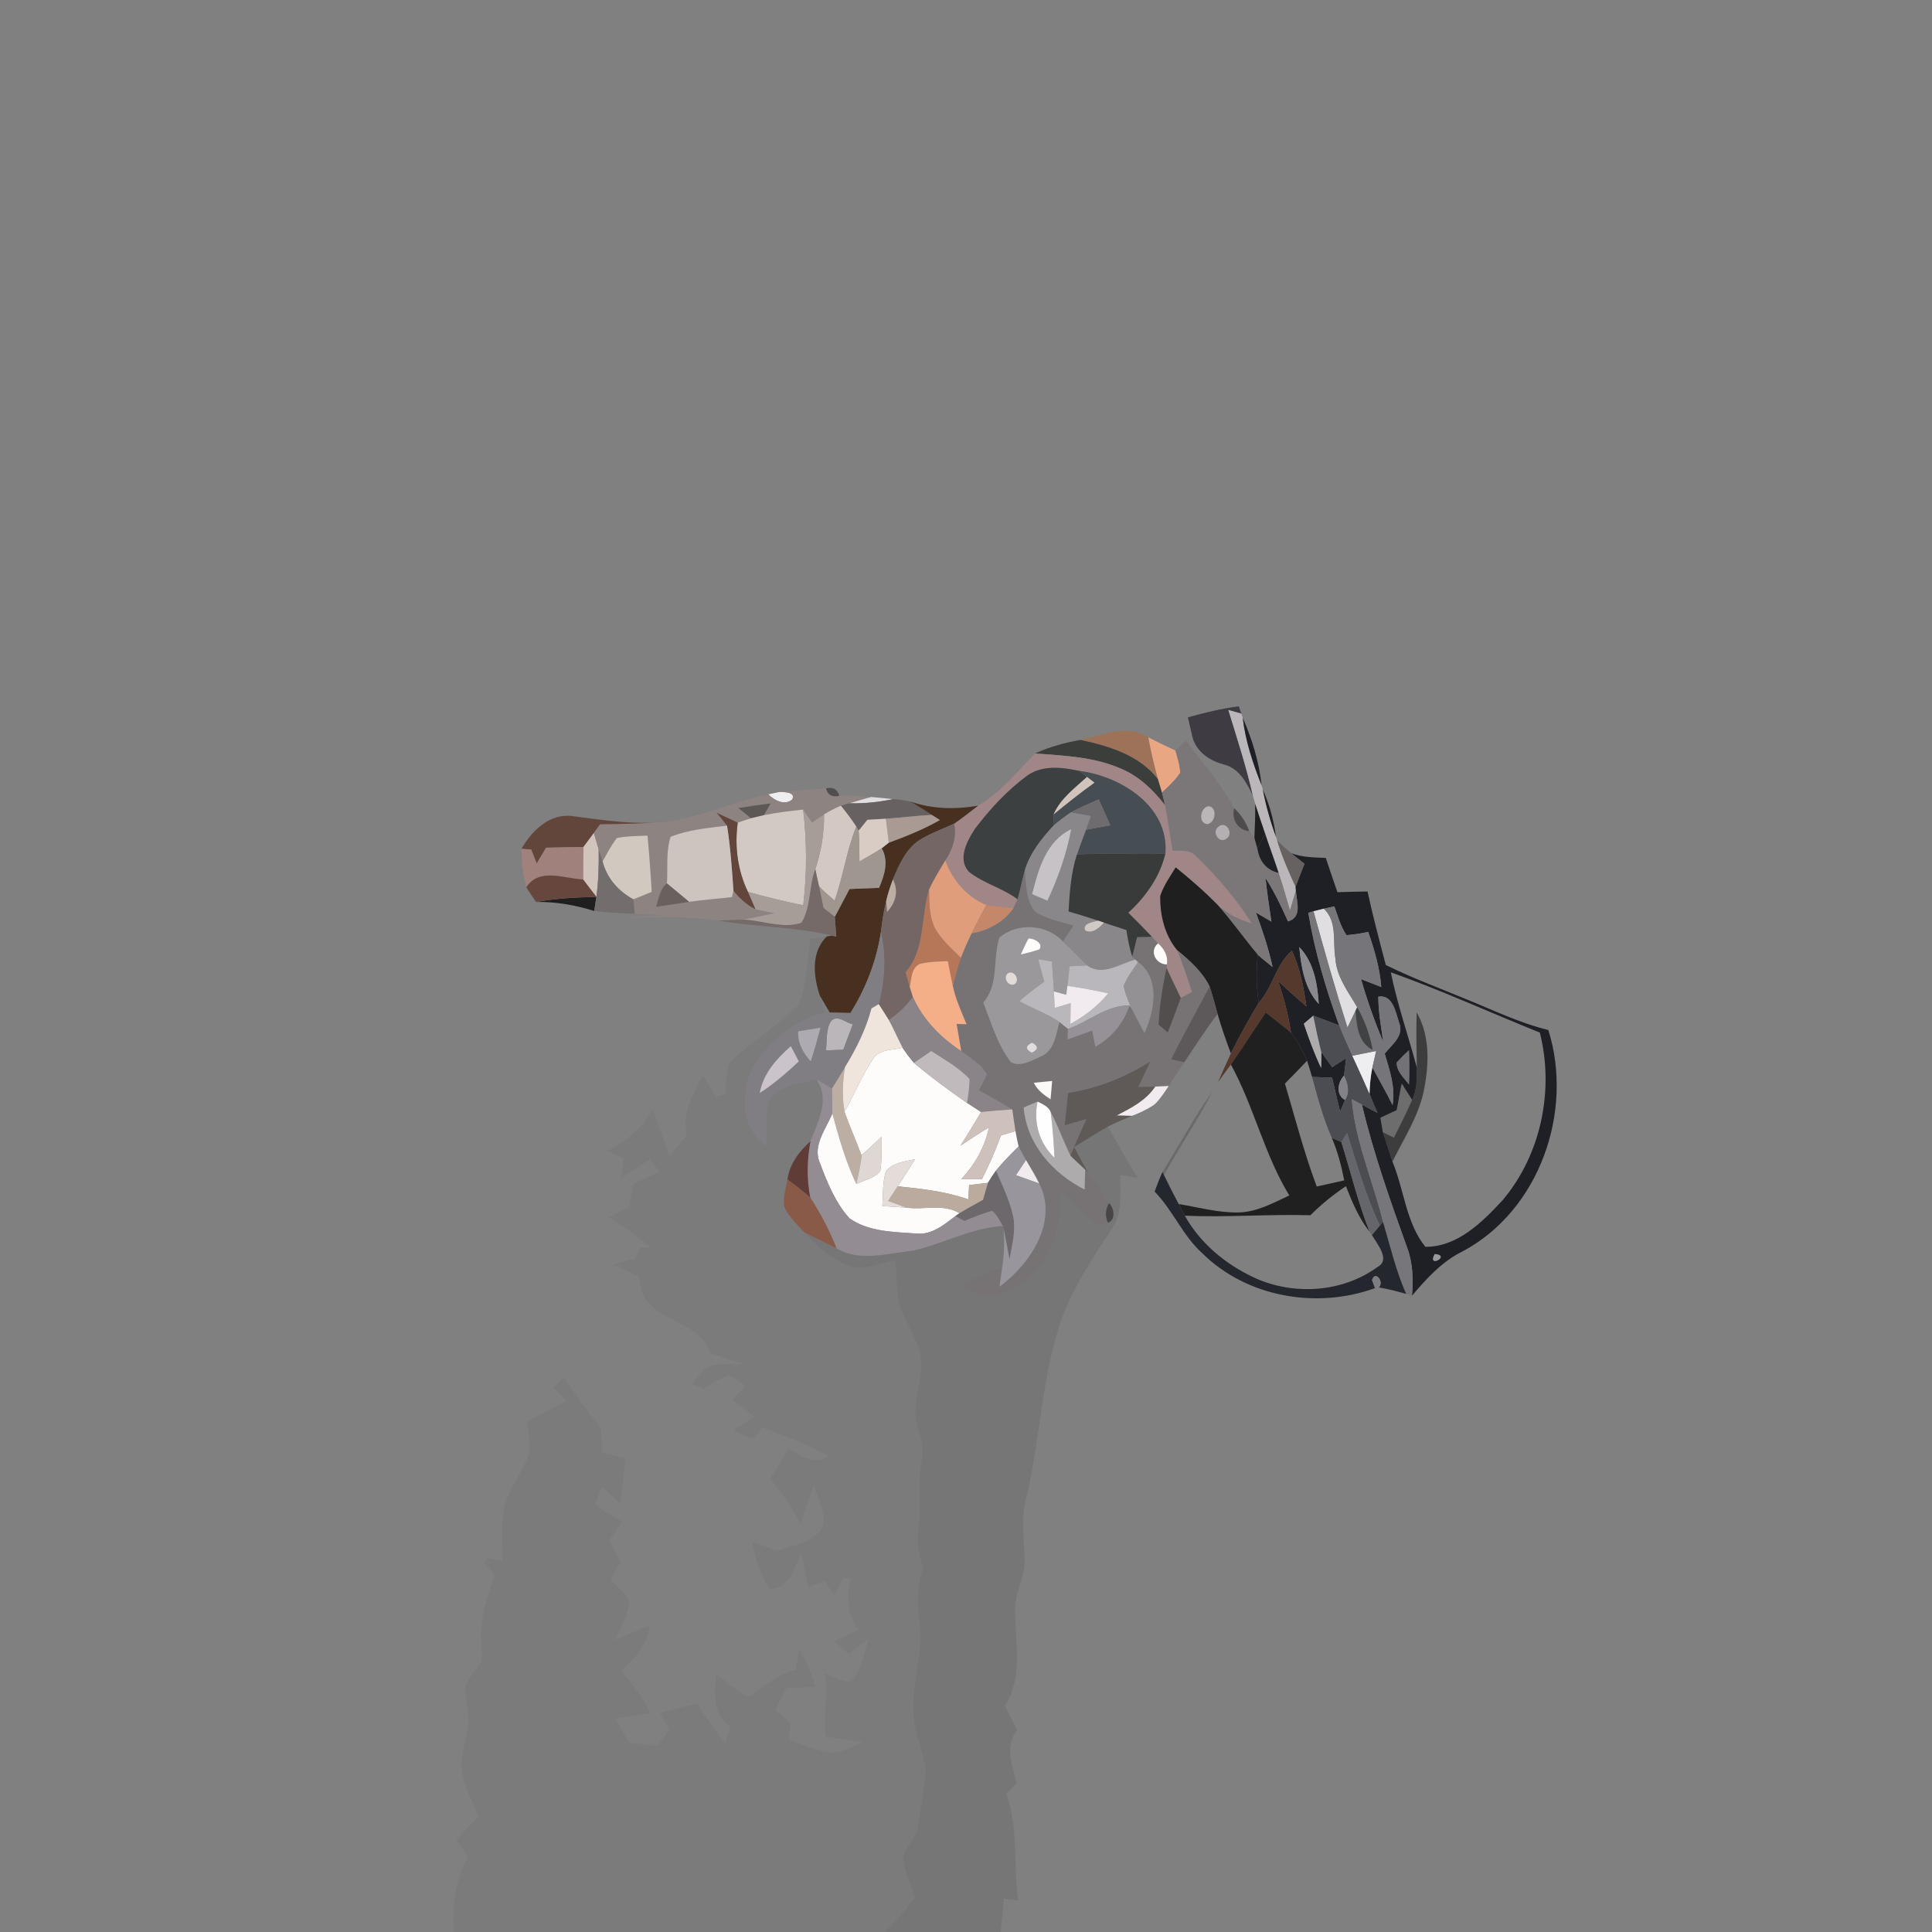 <?xml version="1.0" encoding="UTF-8" ?>
<!DOCTYPE svg PUBLIC "-//W3C//DTD SVG 1.1//EN" "http://www.w3.org/Graphics/SVG/1.1/DTD/svg11.dtd">
<svg width="384pt" height="384pt" viewBox="0 0 384 384" version="1.1" xmlns="http://www.w3.org/2000/svg">
<rect x="0" y="0" width="384" height="384" fill="#808080" stroke="none"/>
<g id="#3e3c42ff">
<path fill="#3e3c42" opacity="1.00" d=" M 236.10 142.58 C 239.42 141.65 242.79 140.82 246.22 140.38 C 246.35 140.75 246.60 141.49 246.73 141.85 C 245.87 141.61 245.01 141.36 244.15 141.12 C 245.88 146.76 247.71 152.38 249.02 158.14 C 247.75 155.51 246.25 152.65 243.15 151.92 C 240.02 151.06 237.35 149.06 236.82 145.67 C 236.64 144.89 236.28 143.35 236.10 142.58 Z" />
</g>
<g id="#bab6baff">
<path fill="#bab6ba" opacity="1.00" d=" M 244.15 141.12 C 245.01 141.36 245.87 141.61 246.73 141.85 L 247.00 142.66 C 247.54 147.31 249.03 151.76 250.75 156.09 L 250.98 156.89 C 251.60 160.09 252.48 163.24 253.60 166.30 L 253.85 167.06 C 254.79 170.22 256.13 173.24 257.51 176.24 L 257.57 177.01 C 257.20 178.33 256.78 179.63 256.39 180.95 C 255.67 178.46 254.95 175.97 254.14 173.52 C 253.30 170.91 252.32 168.36 251.47 165.76 C 250.80 163.76 250.10 161.77 249.47 159.76 C 249.36 159.36 249.13 158.54 249.02 158.14 C 247.71 152.38 245.88 146.76 244.15 141.12 Z" />
<path fill="#bab6ba" opacity="1.00" d=" M 165.08 203.08 C 166.32 201.47 168.06 203.32 169.51 203.58 C 168.87 205.26 168.24 206.95 167.60 208.64 C 166.45 208.68 165.30 208.73 164.15 208.77 C 164.43 206.89 164.12 204.78 165.08 203.08 Z" />
</g>
<g id="#1e2026ff">
<path fill="#1e2026" opacity="1.00" d=" M 247.00 142.66 C 248.87 146.94 250.25 151.44 250.75 156.09 C 249.03 151.76 247.54 147.31 247.00 142.66 Z" />
<path fill="#1e2026" opacity="1.00" d=" M 251.47 165.76 C 252.32 168.36 253.30 170.91 254.14 173.52 C 251.60 172.94 250.21 171.05 249.88 168.55 C 250.28 167.85 251.08 166.45 251.47 165.76 Z" />
<path fill="#1e2026" opacity="1.00" d=" M 256.62 169.57 C 258.82 170.42 261.19 170.41 263.51 170.52 C 264.27 172.79 265.03 175.06 265.82 177.33 C 267.81 177.27 269.81 177.22 271.81 177.19 C 272.87 182.10 274.16 186.95 275.44 191.80 C 280.47 194.29 285.74 196.26 290.92 198.39 C 296.48 200.62 301.89 203.30 307.74 204.72 C 312.85 220.92 305.97 240.59 290.72 248.71 C 286.61 250.73 283.54 254.10 280.64 257.54 C 280.92 254.36 280.83 251.11 279.72 248.09 C 276.35 238.70 272.99 229.28 270.70 219.56 C 271.72 220.11 272.75 220.65 273.79 221.20 C 273.25 219.95 272.71 218.71 272.20 217.46 C 272.25 215.68 272.41 213.90 272.77 212.16 C 274.10 214.66 275.55 217.10 276.78 219.65 C 277.40 216.13 276.20 212.73 275.22 209.41 C 276.67 207.61 279.17 205.83 278.06 203.21 C 277.41 201.18 276.79 197.58 273.95 198.10 C 273.95 201.10 274.51 204.06 274.91 207.02 C 273.19 202.98 271.74 198.83 270.52 194.61 C 271.85 195.14 273.19 195.66 274.54 196.18 C 274.25 192.41 273.17 188.78 271.95 185.22 C 270.52 185.54 269.07 185.75 267.62 185.87 C 266.45 184.14 265.91 182.08 265.21 180.14 C 264.51 180.29 263.81 180.45 263.12 180.61 C 262.61 180.73 261.58 180.99 261.07 181.12 L 260.03 181.42 C 261.30 189.07 263.53 196.55 266.17 203.82 C 264.46 203.16 262.74 202.50 261.03 201.87 C 260.56 202.27 259.62 203.07 259.15 203.47 C 260.15 206.46 261.23 209.42 262.59 212.27 C 262.60 211.48 262.63 209.91 262.64 209.12 C 263.33 210.13 264.05 211.12 264.78 212.11 C 265.70 211.51 266.62 210.92 267.55 210.32 C 267.41 211.47 267.27 212.62 267.13 213.78 C 265.87 215.13 265.45 217.59 267.33 218.64 C 267.09 219.21 266.60 220.37 266.35 220.94 C 265.81 218.69 265.28 216.44 264.76 214.19 C 263.43 214.13 262.10 214.09 260.78 214.05 C 260.47 212.96 260.14 211.89 259.79 210.83 C 258.92 208.86 257.87 206.96 256.59 205.23 C 256.09 201.74 255.15 198.35 254.06 195.01 C 255.89 196.72 257.75 198.40 259.66 200.04 C 259.12 196.26 258.38 192.46 256.77 188.96 C 253.65 191.62 252.96 196.27 250.17 199.35 C 249.72 196.17 249.64 192.95 249.99 189.76 C 250.94 190.61 251.94 191.40 252.94 192.20 C 252.13 188.50 250.93 184.91 249.62 181.37 C 250.64 181.97 251.67 182.58 252.70 183.18 C 252.28 180.30 251.83 177.42 251.54 174.52 C 253.28 177.26 254.69 180.18 256.00 183.14 C 258.91 182.28 257.69 179.24 257.57 177.01 L 257.51 176.24 C 258.06 174.70 258.67 173.20 259.28 171.69 C 258.38 170.99 257.49 170.29 256.62 169.57 M 258.24 188.23 C 258.62 192.22 259.29 196.49 262.12 199.56 C 261.86 195.54 261.14 191.25 258.24 188.23 M 276.43 193.25 C 277.73 199.66 279.92 205.85 281.60 212.17 C 281.63 214.34 281.64 216.59 280.67 218.60 C 280.16 217.79 279.12 216.17 278.61 215.36 C 278.19 217.11 277.97 218.90 277.59 220.66 C 276.50 221.14 275.44 221.66 274.36 222.16 C 274.52 223.12 274.69 224.08 274.85 225.04 C 275.48 226.99 276.12 228.94 276.76 230.89 C 279.09 236.45 279.43 243.03 283.31 247.82 C 289.66 247.84 294.59 242.94 298.62 238.59 C 306.30 229.53 308.95 216.68 306.05 205.23 C 296.17 201.26 286.47 196.81 276.43 193.25 M 277.61 211.18 C 277.58 212.99 279.06 214.20 280.04 215.55 C 280.13 213.28 280.12 211.02 280.04 208.75 C 279.19 209.52 278.38 210.33 277.61 211.18 M 285.16 249.26 C 283.57 252.22 288.51 249.49 285.16 249.26 Z" />
</g>
<g id="#9e7159ff">
<path fill="#9e7159" opacity="1.00" d=" M 214.75 147.06 C 219.14 146.09 224.00 143.83 228.24 146.56 C 228.78 149.37 229.38 152.16 230.18 154.91 C 226.47 150.08 220.44 148.29 214.75 147.06 Z" />
</g>
<g id="#3c3e3cff">
<path fill="#3c3e3c" opacity="1.00" d=" M 205.70 149.76 C 208.57 148.45 211.64 147.61 214.75 147.06 C 220.44 148.29 226.47 150.08 230.18 154.91 C 230.38 155.56 230.77 156.88 230.97 157.53 C 231.18 158.36 231.36 159.18 231.54 160.02 C 229.27 157.08 226.51 154.40 223.07 152.90 C 217.62 150.43 211.56 150.19 205.70 149.76 Z" />
</g>
<g id="#e9a682ff">
<path fill="#e9a682" opacity="1.00" d=" M 228.24 146.56 C 230.03 147.45 231.80 148.36 233.63 149.17 C 234.02 150.62 234.52 152.06 234.59 153.58 C 233.62 155.09 232.25 156.29 230.97 157.53 C 230.77 156.88 230.38 155.56 230.18 154.91 C 229.38 152.16 228.78 149.37 228.24 146.56 Z" />
</g>
<g id="#7b7779ff">
<path fill="#7b7779" opacity="1.00" d=" M 234.29 148.47 C 234.65 148.14 235.37 147.49 235.73 147.17 C 238.95 151.63 242.70 155.74 245.30 160.63 C 244.71 162.82 245.98 164.97 248.31 165.22 C 248.56 165.54 249.06 166.18 249.32 166.50 C 249.46 167.02 249.74 168.04 249.88 168.55 C 250.21 171.05 251.60 172.94 254.14 173.52 C 254.95 175.97 255.67 178.46 256.39 180.95 C 256.78 179.63 257.20 178.33 257.57 177.01 C 257.69 179.24 258.91 182.28 256.00 183.14 C 254.69 180.18 253.28 177.26 251.54 174.52 C 251.83 177.42 252.28 180.30 252.70 183.18 C 251.67 182.58 250.64 181.97 249.62 181.37 C 250.93 184.91 252.13 188.50 252.94 192.20 C 251.94 191.40 250.94 190.61 249.99 189.76 C 247.28 186.53 244.86 183.06 242.06 179.90 C 243.97 181.64 246.32 182.78 248.78 183.53 C 245.71 178.61 241.86 174.21 237.72 170.18 C 236.53 168.84 234.62 169.16 233.04 169.06 C 232.53 166.05 232.15 163.01 231.54 160.02 C 231.36 159.18 231.18 158.36 230.97 157.53 C 232.25 156.29 233.62 155.09 234.59 153.58 C 234.52 152.06 234.02 150.62 233.63 149.17 L 234.29 148.47 M 240.23 160.24 C 238.57 160.42 238.08 163.56 239.92 163.80 C 241.57 163.63 242.06 160.49 240.23 160.24 M 242.22 164.29 C 240.74 165.26 242.31 167.86 243.80 166.66 C 245.26 165.68 243.70 163.07 242.22 164.29 Z" />
</g>
<g id="#a08687ff">
<path fill="#a08687" opacity="1.00" d=" M 194.41 160.13 C 198.88 157.51 202.13 153.42 205.70 149.76 C 211.56 150.19 217.62 150.43 223.07 152.90 C 226.51 154.40 229.27 157.08 231.54 160.02 C 232.15 163.01 232.53 166.05 233.04 169.06 C 234.62 169.16 236.53 168.84 237.72 170.18 C 241.86 174.21 245.71 178.61 248.78 183.53 C 246.32 182.78 243.97 181.64 242.06 179.90 C 239.44 177.21 236.59 174.76 233.68 172.39 C 232.57 174.22 231.28 176.00 230.61 178.06 C 230.54 181.90 231.48 185.85 233.97 188.86 C 235.12 191.57 236.02 194.38 236.93 197.17 C 236.37 197.47 235.25 198.06 234.69 198.35 C 233.74 196.35 232.75 194.37 231.85 192.35 L 231.90 191.69 C 232.25 190.06 231.35 188.54 230.18 187.50 C 229.88 187.18 229.28 186.55 228.99 186.23 C 227.44 184.59 225.86 183.00 224.26 181.41 C 227.72 178.23 230.54 174.29 231.63 169.65 C 232.40 160.26 222.77 154.26 214.52 153.22 C 211.12 152.50 207.20 152.00 204.18 154.15 C 200.19 157.09 196.76 160.80 193.77 164.75 C 192.22 167.13 190.23 170.80 192.61 173.30 C 195.53 175.60 199.29 176.51 202.27 178.75 C 202.07 179.18 201.66 180.03 201.46 180.46 C 199.65 180.33 197.84 180.15 196.05 179.89 C 192.15 178.23 189.30 174.97 187.89 171.01 C 189.35 168.85 190.17 166.31 189.65 163.70 C 191.30 162.60 192.82 161.32 194.41 160.13 Z" />
</g>
<g id="#3c4040ff">
<path fill="#3c4040" opacity="1.00" d=" M 204.18 154.15 C 207.20 152.00 211.12 152.50 214.52 153.22 C 214.90 153.52 215.67 154.12 216.05 154.42 C 213.61 156.67 210.79 158.72 209.42 161.85 C 209.43 162.39 209.46 163.47 209.48 164.01 C 207.08 166.61 204.75 169.48 203.71 172.93 C 203.19 174.86 202.79 176.82 202.27 178.75 C 199.29 176.51 195.53 175.60 192.61 173.30 C 190.23 170.80 192.22 167.13 193.77 164.75 C 196.76 160.80 200.19 157.09 204.18 154.15 Z" />
</g>
<g id="#464d53ff">
<path fill="#464d53" opacity="1.00" d=" M 214.52 153.22 C 222.77 154.26 232.40 160.26 231.63 169.65 C 225.77 169.91 219.90 169.43 214.04 169.85 C 214.60 168.19 215.24 166.57 215.83 164.93 C 217.45 164.63 219.07 164.33 220.69 164.03 C 219.92 162.32 219.16 160.61 218.39 158.90 C 216.50 159.70 214.61 160.51 212.80 161.48 C 211.66 162.28 210.55 163.12 209.48 164.01 C 209.46 163.47 209.43 162.39 209.42 161.85 C 212.07 159.70 214.73 157.54 217.53 155.56 C 217.16 155.28 216.42 154.71 216.05 154.42 C 215.67 154.12 214.90 153.52 214.52 153.22 Z" />
</g>
<g id="#d0c4bcff">
<path fill="#d0c4bc" opacity="1.00" d=" M 216.05 154.42 C 216.42 154.71 217.16 155.28 217.53 155.56 C 214.73 157.54 212.07 159.70 209.42 161.85 C 210.79 158.72 213.61 156.67 216.05 154.42 Z" />
<path fill="#d0c4bc" opacity="1.00" d=" M 115.93 168.35 C 116.63 167.41 117.33 166.47 118.03 165.53 C 118.35 166.62 118.67 167.72 118.99 168.82 C 119.05 171.97 118.94 175.14 118.54 178.27 C 117.65 177.11 116.77 175.95 115.89 174.80 C 115.89 172.65 115.90 170.50 115.93 168.35 Z" />
</g>
<g id="#eeedf0ff">
<path fill="#eeedf0" opacity="1.00" d=" M 152.71 157.88 C 153.24 157.76 154.31 157.54 154.84 157.43 C 155.72 157.40 158.26 157.38 157.46 158.91 C 155.96 160.19 153.86 159.07 152.71 157.88 Z" />
<path fill="#eeedf0" opacity="1.00" d=" M 268.76 209.84 C 270.34 209.51 271.93 209.20 273.52 208.89 C 273.26 209.97 273.01 211.06 272.77 212.16 C 272.41 213.90 272.25 215.68 272.20 217.46 C 271.09 214.90 269.92 212.37 268.76 209.84 Z" />
</g>
<g id="#8d8381ff">
<path fill="#8d8381" opacity="1.00" d=" M 154.84 157.43 C 157.94 157.09 161.06 156.93 164.17 156.69 C 164.50 157.99 165.38 158.49 166.81 158.18 C 168.94 158.07 171.07 158.18 173.19 158.41 C 171.73 158.78 170.29 159.23 168.84 159.66 C 168.42 159.78 167.56 160.02 167.13 160.14 C 165.98 160.63 164.86 161.21 163.79 161.86 C 162.97 162.39 162.18 162.95 161.39 163.51 C 160.80 162.64 160.22 161.78 159.63 160.91 C 157.02 161.19 154.40 161.49 151.82 162.02 C 152.16 161.44 152.83 160.27 153.17 159.68 C 151.02 159.94 148.89 160.27 146.76 160.61 C 147.61 161.26 148.44 161.94 149.26 162.64 C 148.38 162.91 147.50 163.20 146.63 163.51 C 145.25 162.83 143.82 162.22 142.45 161.54 C 143.14 162.39 143.83 163.23 144.50 164.10 C 140.72 164.58 136.84 164.88 133.28 166.33 C 132.34 169.32 132.75 172.51 132.56 175.59 C 131.13 176.72 130.94 178.60 130.43 180.22 C 132.61 179.92 134.78 179.58 136.96 179.25 C 139.79 178.83 142.65 178.65 145.49 178.30 C 145.56 177.99 145.71 177.36 145.78 177.05 C 146.99 178.52 148.40 179.87 150.14 180.70 C 151.39 181.01 152.66 181.26 153.93 181.52 C 151.85 181.94 149.78 182.41 147.69 182.79 C 146.05 182.86 144.40 182.93 142.75 182.96 C 136.66 182.10 130.52 182.21 124.41 182.54 C 126.98 182.11 129.59 182.15 132.17 181.88 C 130.16 181.79 128.16 181.71 126.15 181.63 C 126.06 180.67 125.97 179.71 125.88 178.75 C 127.09 178.25 128.31 177.76 129.53 177.27 C 129.32 173.53 129.04 169.80 128.70 166.08 C 126.67 166.18 124.62 166.16 122.62 166.56 C 121.47 167.98 120.67 169.64 119.77 171.22 C 119.57 170.62 119.18 169.42 118.99 168.82 C 118.67 167.72 118.35 166.62 118.03 165.53 C 118.33 165.10 118.95 164.26 119.26 163.83 C 123.93 163.76 128.61 163.74 133.25 163.16 C 139.95 162.23 146.10 159.18 152.71 157.88 C 153.86 159.07 155.96 160.19 157.46 158.91 C 158.26 157.38 155.72 157.40 154.84 157.43 Z" />
</g>
<g id="#3b3838af">
<path fill="#3b3838" opacity="0.69" d=" M 164.17 156.69 C 165.58 156.37 166.46 156.86 166.81 158.18 C 165.38 158.49 164.50 157.99 164.17 156.69 Z" />
</g>
<g id="#000000c2">
<path fill="#000000" opacity="0.76" d=" M 250.98 156.89 C 252.30 159.88 253.19 163.05 253.60 166.30 C 252.48 163.24 251.60 160.09 250.98 156.89 Z" />
<path fill="#000000" opacity="0.76" d=" M 249.47 159.76 C 250.10 161.77 250.80 163.76 251.47 165.76 C 251.08 166.45 250.28 167.85 249.88 168.55 C 249.74 168.04 249.46 167.02 249.32 166.50 C 249.42 164.26 249.52 162.01 249.47 159.76 Z" />
<path fill="#000000" opacity="0.76" d=" M 230.61 178.06 C 231.28 176.00 232.57 174.22 233.68 172.39 C 236.59 174.76 239.44 177.21 242.06 179.90 C 244.86 183.06 247.28 186.53 249.99 189.76 C 249.64 192.95 249.72 196.17 250.17 199.35 C 248.19 202.61 246.35 205.96 244.65 209.38 C 243.68 206.79 242.76 204.18 242.00 201.53 C 241.48 199.69 241.01 197.85 240.41 196.04 C 238.93 193.11 236.47 190.91 233.97 188.86 C 231.48 185.85 230.54 181.90 230.61 178.06 Z" />
<path fill="#000000" opacity="0.76" d=" M 106.54 179.27 C 110.50 178.56 114.52 178.34 118.54 178.27 C 118.41 179.20 118.26 180.12 118.11 181.06 C 114.35 179.90 110.48 179.20 106.54 179.27 Z" />
</g>
<g id="#e0dee1ff">
<path fill="#e0dee1" opacity="1.00" d=" M 173.19 158.41 C 174.64 158.53 176.08 158.68 177.52 158.83 C 174.67 159.43 171.76 159.73 168.84 159.66 C 170.29 159.23 171.73 158.78 173.19 158.41 Z" />
<path fill="#e0dee1" opacity="1.00" d=" M 261.07 181.12 C 261.58 180.99 262.61 180.73 263.12 180.61 C 265.86 183.18 264.85 187.15 265.41 190.47 C 265.64 194.16 267.97 197.12 269.75 200.19 L 269.42 200.91 C 268.89 202.02 268.35 203.12 267.82 204.23 C 265.39 196.58 263.20 188.85 261.07 181.12 Z" />
</g>
<g id="#676161ff">
<path fill="#676161" opacity="1.00" d=" M 168.84 159.66 C 171.76 159.73 174.67 159.43 177.52 158.83 C 178.66 158.90 179.79 159.06 180.91 159.30 C 182.38 160.12 183.78 161.05 185.19 161.97 C 182.14 162.13 179.11 162.51 176.07 162.73 C 174.84 162.80 173.62 162.87 172.40 162.94 C 171.97 163.48 171.09 164.56 170.66 165.10 L 170.20 164.30 C 169.27 162.84 168.20 161.48 167.13 160.14 C 167.56 160.02 168.42 159.78 168.84 159.66 Z" />
<path fill="#676161" opacity="1.00" d=" M 253.85 167.06 C 254.73 167.94 255.65 168.78 256.62 169.57 C 257.49 170.29 258.38 170.99 259.28 171.69 C 258.67 173.20 258.06 174.70 257.51 176.24 C 256.13 173.24 254.79 170.22 253.85 167.06 Z" />
</g>
<g id="#483020ff">
<path fill="#483020" opacity="1.00" d=" M 180.91 159.30 C 185.29 160.83 189.87 160.91 194.41 160.13 C 192.82 161.32 191.30 162.60 189.65 163.70 C 187.19 164.88 184.54 165.72 182.29 167.29 C 179.87 169.15 178.62 172.06 177.47 174.80 C 176.94 176.20 176.47 177.63 176.13 179.10 C 175.64 181.13 175.33 183.20 175.08 185.28 C 174.22 191.00 172.09 196.43 169.04 201.34 C 167.66 201.31 166.28 201.29 164.91 201.27 C 164.26 200.19 163.61 199.12 163.00 198.02 C 161.65 194.17 161.12 189.19 164.36 186.11 L 165.37 185.97 L 166.22 186.13 C 166.12 184.83 166.02 183.53 165.92 182.23 C 166.89 180.39 167.87 178.54 168.84 176.70 C 170.80 176.60 172.76 176.54 174.72 176.47 C 175.77 173.94 176.71 171.20 175.24 168.61 C 175.60 168.33 176.30 167.77 176.65 167.49 C 180.13 166.21 183.57 164.82 186.80 162.99 C 186.40 162.73 185.59 162.22 185.19 161.97 C 183.78 161.05 182.38 160.12 180.91 159.30 Z" />
</g>
<g id="#6e6c6eff">
<path fill="#6e6c6e" opacity="1.00" d=" M 212.80 161.48 C 214.61 160.51 216.50 159.70 218.39 158.90 C 219.16 160.61 219.92 162.32 220.69 164.03 C 219.07 164.33 217.45 164.63 215.83 164.93 C 216.16 164.02 216.48 163.11 216.80 162.20 C 215.46 161.96 214.13 161.72 212.80 161.48 Z" />
</g>
<g id="#5d5856ff">
<path fill="#5d5856" opacity="1.00" d=" M 146.76 160.61 C 148.89 160.27 151.02 159.94 153.17 159.68 C 152.83 160.27 152.16 161.44 151.82 162.02 C 151.18 162.18 149.90 162.48 149.26 162.64 C 148.44 161.94 147.61 161.26 146.76 160.61 Z" />
</g>
<g id="#d3c8c2ff">
<path fill="#d3c8c2" opacity="1.00" d=" M 163.79 161.86 C 164.86 161.21 165.98 160.63 167.13 160.14 C 168.20 161.48 169.27 162.84 170.20 164.30 C 168.26 169.05 167.60 174.19 165.89 179.01 C 164.82 178.08 163.71 177.19 162.78 176.13 C 162.52 175.01 162.27 173.89 162.05 172.76 C 163.21 169.24 163.83 165.57 163.79 161.86 Z" />
</g>
<g id="#bbb5b7ff">
<path fill="#bbb5b7" opacity="1.00" d=" M 240.23 160.24 C 242.06 160.49 241.57 163.63 239.92 163.80 C 238.08 163.56 238.57 160.42 240.23 160.24 Z" />
</g>
<g id="#d3c9c3ff">
<path fill="#d3c9c3" opacity="1.00" d=" M 151.82 162.02 C 154.40 161.49 157.02 161.19 159.63 160.91 C 160.39 167.23 160.39 173.61 159.65 179.93 C 155.95 179.18 152.29 178.29 148.66 177.27 C 146.59 172.99 145.99 168.20 146.63 163.51 C 147.50 163.20 148.38 162.91 149.26 162.64 C 149.90 162.48 151.18 162.18 151.82 162.02 Z" />
</g>
<g id="#a69d99ff">
<path fill="#a69d99" opacity="1.00" d=" M 159.63 160.91 C 160.22 161.78 160.80 162.64 161.39 163.51 C 162.18 162.95 162.97 162.39 163.79 161.86 C 163.83 165.57 163.21 169.24 162.05 172.76 C 160.76 176.19 161.22 180.38 159.29 183.42 C 155.59 184.68 151.51 182.93 147.69 182.79 C 149.78 182.41 151.85 181.94 153.93 181.52 C 152.66 181.26 151.39 181.01 150.14 180.70 C 149.64 179.56 149.14 178.42 148.66 177.27 C 152.29 178.29 155.95 179.18 159.65 179.93 C 160.39 173.61 160.39 167.23 159.63 160.91 Z" />
</g>
<g id="#464344dd">
<path fill="#464344" opacity="0.87" d=" M 245.30 160.63 C 246.66 161.89 247.67 163.47 248.31 165.22 C 245.98 164.97 244.71 162.82 245.30 160.63 Z" />
</g>
<g id="#62463cff">
<path fill="#62463c" opacity="1.00" d=" M 103.64 168.72 C 105.74 165.05 109.35 161.51 113.95 162.23 C 120.35 163.06 126.78 164.11 133.25 163.16 C 128.61 163.74 123.93 163.76 119.26 163.83 C 118.95 164.26 118.33 165.10 118.03 165.53 C 117.33 166.47 116.63 167.41 115.93 168.35 C 113.47 168.38 111.00 168.43 108.54 168.49 C 107.91 169.53 107.29 170.58 106.67 171.63 C 106.30 170.70 105.94 169.77 105.57 168.84 C 105.09 168.81 104.12 168.75 103.64 168.72 Z" />
<path fill="#62463c" opacity="1.00" d=" M 142.45 161.54 C 143.82 162.22 145.25 162.83 146.63 163.51 C 145.99 168.20 146.59 172.99 148.66 177.27 C 149.14 178.42 149.64 179.56 150.14 180.70 C 148.40 179.87 146.99 178.52 145.78 177.05 C 145.48 172.72 145.18 168.39 144.50 164.10 C 143.83 163.23 143.14 162.39 142.45 161.54 Z" />
</g>
<g id="#a99b93ff">
<path fill="#a99b93" opacity="1.00" d=" M 176.07 162.73 C 179.11 162.51 182.14 162.13 185.19 161.97 C 185.59 162.22 186.40 162.73 186.80 162.99 C 183.57 164.82 180.13 166.21 176.65 167.49 C 176.45 165.90 176.26 164.32 176.07 162.73 Z" />
</g>
<g id="#8a878bff">
<path fill="#8a878b" opacity="1.00" d=" M 209.48 164.01 C 210.55 163.12 211.66 162.28 212.80 161.48 C 214.13 161.72 215.46 161.96 216.80 162.20 C 216.48 163.11 216.16 164.02 215.83 164.93 C 215.24 166.57 214.60 168.19 214.04 169.85 C 212.87 173.50 212.60 177.35 212.38 181.16 C 214.35 181.74 216.32 182.33 218.28 182.99 C 217.38 183.24 215.05 183.52 215.70 184.93 C 217.11 185.68 218.54 184.38 219.41 183.38 C 220.90 183.88 222.39 184.37 223.88 184.86 C 224.16 186.65 224.47 188.45 225.07 190.17 L 225.66 190.73 C 222.60 191.52 219.12 194.13 216.09 191.90 C 214.45 190.34 212.93 188.66 211.27 187.13 C 211.96 186.08 212.65 185.03 213.34 183.98 C 210.77 183.16 207.98 182.72 205.72 181.18 C 203.87 178.89 203.91 175.72 203.71 172.93 C 204.75 169.48 207.08 166.61 209.48 164.01 M 205.14 177.72 C 206.15 178.15 207.16 178.58 208.18 179.02 C 210.29 174.49 211.99 169.75 212.90 164.82 C 207.92 167.19 206.37 172.81 205.14 177.72 Z" />
</g>
<g id="#d8ccc5ff">
<path fill="#d8ccc5" opacity="1.00" d=" M 172.40 162.94 C 173.62 162.87 174.84 162.80 176.07 162.73 C 176.26 164.32 176.45 165.90 176.65 167.49 C 176.30 167.77 175.60 168.33 175.24 168.61 C 173.80 169.54 172.31 170.38 170.82 171.24 C 170.81 169.19 170.81 167.14 170.66 165.10 C 171.09 164.56 171.97 163.48 172.40 162.94 Z" />
</g>
<g id="#cec4bfff">
<path fill="#cec4bf" opacity="1.00" d=" M 133.28 166.33 C 136.84 164.88 140.72 164.58 144.50 164.10 C 145.18 168.39 145.48 172.72 145.78 177.05 C 145.71 177.36 145.56 177.99 145.49 178.30 C 142.65 178.65 139.79 178.83 136.96 179.25 C 135.49 178.03 134.04 176.79 132.56 175.59 C 132.75 172.51 132.34 169.32 133.28 166.33 Z" />
</g>
<g id="#736665ff">
<path fill="#736665" opacity="1.00" d=" M 182.29 167.29 C 184.54 165.72 187.19 164.88 189.65 163.70 C 190.17 166.31 189.35 168.85 187.89 171.01 C 186.78 172.94 185.54 174.82 184.65 176.87 C 182.98 182.33 183.98 188.64 180.01 193.26 C 180.27 194.23 180.54 195.20 180.82 196.16 C 180.97 196.66 181.29 197.66 181.45 198.16 C 180.12 199.94 178.51 201.51 176.66 202.74 C 176.00 201.67 175.33 200.62 174.65 199.58 C 175.86 194.90 176.17 190.02 175.08 185.28 C 175.33 183.20 175.64 181.13 176.13 179.10 C 176.18 179.63 176.27 180.70 176.32 181.24 C 178.01 179.40 178.66 177.10 177.47 174.80 C 178.62 172.06 179.87 169.15 182.29 167.29 Z" />
</g>
<g id="#b5afb3ff">
<path fill="#b5afb3" opacity="1.00" d=" M 242.22 164.29 C 243.70 163.07 245.26 165.68 243.80 166.66 C 242.31 167.86 240.74 165.26 242.22 164.29 Z" />
</g>
<g id="#a09690ff">
<path fill="#a09690" opacity="1.00" d=" M 165.89 179.01 C 167.60 174.19 168.26 169.05 170.20 164.30 L 170.66 165.10 C 170.81 167.14 170.81 169.19 170.82 171.24 C 172.31 170.38 173.80 169.54 175.24 168.61 C 176.71 171.20 175.77 173.94 174.72 176.47 C 172.76 176.54 170.80 176.60 168.84 176.70 C 167.87 178.54 166.89 180.39 165.92 182.23 C 165.17 181.64 164.43 181.05 163.68 180.47 C 163.36 179.03 163.09 177.57 162.78 176.13 C 163.71 177.19 164.82 178.08 165.89 179.01 Z" />
</g>
<g id="#c7c2c6ff">
<path fill="#c7c2c6" opacity="1.00" d=" M 205.14 177.72 C 206.37 172.81 207.92 167.19 212.90 164.82 C 211.99 169.75 210.29 174.49 208.18 179.02 C 207.16 178.58 206.15 178.15 205.14 177.72 Z" />
</g>
<g id="#d1c8c0ff">
<path fill="#d1c8c0" opacity="1.00" d=" M 122.62 166.56 C 124.62 166.16 126.67 166.18 128.70 166.08 C 129.04 169.80 129.32 173.53 129.53 177.27 C 128.31 177.76 127.09 178.25 125.88 178.75 C 122.91 177.13 120.61 174.55 119.77 171.22 C 120.67 169.64 121.47 167.98 122.62 166.56 Z" />
</g>
<g id="#a1817cff">
<path fill="#a1817c" opacity="1.00" d=" M 103.64 168.72 C 104.12 168.75 105.09 168.81 105.57 168.84 C 105.94 169.77 106.30 170.70 106.67 171.63 C 107.29 170.58 107.91 169.53 108.54 168.49 C 111.00 168.43 113.47 168.38 115.93 168.35 C 115.90 170.50 115.89 172.65 115.89 174.80 C 112.11 174.64 107.21 172.37 104.61 176.35 C 103.96 173.86 103.66 171.29 103.64 168.72 Z" />
</g>
<g id="#746d6dfe">
<path fill="#746d6d" opacity="1.00" d=" M 118.99 168.82 C 119.18 169.42 119.57 170.62 119.77 171.22 C 120.61 174.55 122.91 177.13 125.88 178.75 C 125.97 179.71 126.06 180.67 126.15 181.63 C 123.47 181.49 120.78 181.39 118.11 181.06 C 118.26 180.12 118.41 179.20 118.54 178.27 C 118.94 175.14 119.05 171.97 118.99 168.82 Z" />
</g>
<g id="#393b3bff">
<path fill="#393b3b" opacity="1.00" d=" M 214.04 169.85 C 219.90 169.43 225.77 169.91 231.63 169.65 C 230.54 174.29 227.72 178.23 224.26 181.41 C 225.86 183.00 227.44 184.59 228.99 186.23 C 227.99 186.25 227.00 186.27 226.02 186.29 C 225.69 187.58 225.38 188.88 225.07 190.17 C 224.47 188.45 224.16 186.65 223.88 184.86 C 222.39 184.37 220.90 183.88 219.41 183.38 C 219.13 183.28 218.56 183.09 218.28 182.99 C 216.32 182.33 214.35 181.74 212.38 181.16 C 212.60 177.35 212.87 173.50 214.04 169.85 Z" />
</g>
<g id="#e09d7cff">
<path fill="#e09d7c" opacity="1.00" d=" M 187.89 171.01 C 189.30 174.97 192.15 178.23 196.05 179.89 C 195.04 181.74 194.04 183.61 193.13 185.52 C 192.36 187.12 191.64 188.75 190.99 190.40 C 189.09 188.51 186.98 186.70 185.72 184.29 C 184.66 181.98 184.69 179.36 184.65 176.87 C 185.54 174.82 186.78 172.94 187.89 171.01 Z" />
</g>
<g id="#67463eff">
<path fill="#67463e" opacity="1.00" d=" M 104.61 176.35 C 107.21 172.37 112.11 174.64 115.89 174.80 C 116.77 175.95 117.65 177.11 118.54 178.27 C 114.52 178.34 110.50 178.56 106.54 179.27 C 105.88 178.30 105.22 177.34 104.61 176.35 Z" />
</g>
<g id="#756a68ff">
<path fill="#756a68" opacity="1.00" d=" M 159.29 183.42 C 161.22 180.38 160.76 176.19 162.05 172.76 C 162.27 173.89 162.52 175.01 162.78 176.13 C 163.09 177.57 163.36 179.03 163.68 180.47 C 164.43 181.05 165.17 181.64 165.92 182.23 C 166.02 183.53 166.12 184.83 166.22 186.13 L 165.37 185.97 C 157.95 184.15 150.25 184.29 142.75 182.96 C 144.40 182.93 146.05 182.86 147.69 182.79 C 151.51 182.93 155.59 184.68 159.29 183.42 Z" />
</g>
<g id="#777374ff">
<path fill="#777374" opacity="1.00" d=" M 202.27 178.75 C 202.79 176.82 203.19 174.86 203.71 172.93 C 203.91 175.72 203.87 178.89 205.72 181.18 C 207.98 182.72 210.77 183.16 213.34 183.98 C 212.65 185.03 211.96 186.08 211.27 187.13 C 208.05 183.69 202.23 183.30 198.65 186.35 C 197.25 190.58 198.63 195.62 195.44 199.27 C 197.03 203.31 198.26 207.63 200.92 211.11 C 202.80 212.13 205.11 210.78 206.88 209.97 C 209.61 208.83 209.84 205.61 210.59 203.14 C 211.01 203.48 211.86 204.17 212.28 204.51 C 212.26 205.03 212.22 206.07 212.20 206.59 C 213.83 206.00 215.47 205.41 217.10 204.81 C 217.30 205.89 217.50 206.97 217.70 208.05 C 220.94 206.24 223.32 203.37 224.49 199.84 L 224.84 200.32 C 225.71 201.99 226.59 203.66 227.47 205.33 C 229.43 200.94 230.70 194.52 226.20 191.22 L 225.66 190.73 L 225.07 190.17 C 225.38 188.88 225.69 187.58 226.02 186.29 C 227.00 186.27 227.99 186.25 228.99 186.23 C 229.28 186.55 229.88 187.18 230.18 187.50 C 228.35 189.02 229.72 191.67 231.90 191.69 L 231.85 192.35 C 231.07 196.08 230.45 199.85 230.27 203.66 C 230.73 204.05 231.65 204.83 232.11 205.22 C 232.98 202.93 233.85 200.64 234.69 198.35 C 235.25 198.06 236.37 197.47 236.93 197.17 C 236.02 194.38 235.12 191.57 233.97 188.86 C 236.47 190.91 238.93 193.11 240.41 196.04 C 237.89 200.89 235.19 205.64 232.77 210.54 C 233.64 210.74 234.51 210.94 235.39 211.14 C 234.32 212.69 233.29 214.26 232.29 215.85 C 231.39 215.88 230.49 215.93 229.59 215.97 C 228.76 215.98 227.10 216.01 226.27 216.02 C 227.05 214.32 227.84 212.64 228.64 210.96 C 223.66 214.12 218.12 216.30 212.28 217.24 C 212.04 219.38 211.82 221.52 211.61 223.66 C 213.05 223.25 214.48 222.84 215.92 222.43 C 214.83 224.83 213.76 227.25 212.76 229.69 C 211.37 226.84 210.32 223.84 208.83 221.03 C 208.40 219.90 207.19 219.48 206.22 218.95 C 205.53 219.25 204.16 219.83 203.47 220.12 C 204.06 227.40 209.26 233.24 215.57 236.42 C 215.61 235.10 215.65 233.78 215.69 232.46 L 216.25 232.98 C 217.77 234.93 219.14 236.99 220.44 239.10 C 219.69 240.37 219.61 241.68 220.20 243.03 C 219.85 243.21 219.14 243.57 218.78 243.76 C 215.84 241.72 213.35 239.14 210.72 236.74 C 211.39 244.74 207.64 254.02 199.55 256.76 C 196.73 258.14 193.63 256.94 190.95 255.86 C 193.02 253.50 196.48 253.27 199.19 251.97 C 199.02 253.21 198.84 254.46 198.67 255.72 C 204.76 251.22 210.39 242.85 206.55 235.23 C 205.76 233.62 204.82 232.09 203.92 230.56 C 203.40 229.67 202.90 228.77 202.45 227.86 C 202.21 226.85 202.01 225.84 201.83 224.82 C 201.60 223.38 201.40 221.94 201.20 220.51 C 198.99 219.21 196.76 217.94 194.53 216.67 C 195.12 215.65 195.68 214.60 196.13 213.51 C 194.98 211.48 192.84 210.31 191.05 208.92 C 190.74 207.12 190.44 205.32 190.13 203.52 C 190.62 203.54 191.60 203.56 192.10 203.57 C 191.08 201.10 189.95 198.64 189.39 196.01 C 189.81 194.11 190.35 192.24 190.99 190.40 C 191.64 188.75 192.36 187.12 193.13 185.52 C 196.44 184.92 199.52 183.27 201.46 180.46 C 201.66 180.03 202.07 179.18 202.27 178.75 M 205.48 215.21 C 206.18 216.67 207.48 217.63 208.81 218.49 C 208.88 217.58 209.04 215.76 209.12 214.85 C 208.21 214.94 206.39 215.12 205.48 215.21 Z" />
</g>
<g id="#bdaea3ff">
<path fill="#bdaea3" opacity="1.00" d=" M 177.47 174.80 C 178.66 177.10 178.01 179.40 176.32 181.24 C 176.27 180.70 176.18 179.63 176.13 179.10 C 176.47 177.63 176.94 176.20 177.47 174.80 Z" />
<path fill="#bdaea3" opacity="1.00" d=" M 165.33 216.35 C 166.22 214.94 167.10 213.53 167.95 212.11 C 167.46 215.03 167.33 218.03 167.86 220.96 C 168.89 223.88 170.18 226.70 171.25 229.61 C 171.07 231.54 170.62 233.43 170.20 235.32 C 168.06 230.86 166.72 226.07 165.43 221.31 C 165.40 219.65 165.36 218.00 165.33 216.35 Z" />
</g>
<g id="#6a615eff">
<path fill="#6a615e" opacity="1.00" d=" M 130.43 180.22 C 130.94 178.60 131.13 176.72 132.56 175.59 C 134.04 176.79 135.49 178.03 136.96 179.25 C 134.78 179.58 132.61 179.92 130.43 180.22 Z" />
</g>
<g id="#b67658ff">
<path fill="#b67658" opacity="1.00" d=" M 180.01 193.26 C 183.98 188.64 182.98 182.33 184.65 176.87 C 184.69 179.36 184.66 181.98 185.72 184.29 C 186.98 186.70 189.09 188.51 190.99 190.40 C 190.35 192.24 189.81 194.11 189.39 196.01 C 189.03 194.35 188.71 192.69 188.39 191.03 C 186.50 191.13 184.58 191.12 182.75 191.62 C 181.06 192.47 181.19 194.58 180.82 196.16 C 180.54 195.20 180.27 194.23 180.01 193.26 Z" />
</g>
<g id="#c4876aff">
<path fill="#c4876a" opacity="1.00" d=" M 196.05 179.89 C 197.84 180.15 199.65 180.33 201.46 180.46 C 199.52 183.27 196.44 184.92 193.13 185.52 C 194.04 183.61 195.04 181.74 196.05 179.89 Z" />
</g>
<g id="#76767aff">
<path fill="#76767a" opacity="1.00" d=" M 263.12 180.61 C 263.81 180.45 264.51 180.29 265.21 180.14 C 265.91 182.08 266.45 184.14 267.62 185.87 C 269.07 185.75 270.52 185.54 271.95 185.22 C 273.17 188.78 274.25 192.41 274.54 196.18 C 273.19 195.66 271.85 195.14 270.52 194.61 C 271.74 198.83 273.19 202.98 274.91 207.02 C 274.51 204.06 273.95 201.10 273.95 198.10 C 276.79 197.58 277.41 201.18 278.06 203.21 C 279.17 205.83 276.67 207.61 275.22 209.41 C 276.20 212.73 277.40 216.13 276.78 219.65 C 275.55 217.10 274.10 214.66 272.77 212.16 C 273.01 211.06 273.26 209.97 273.52 208.89 C 271.93 209.20 270.34 209.51 268.76 209.84 C 267.85 207.85 266.98 205.85 266.17 203.82 C 263.53 196.55 261.30 189.07 260.03 181.42 L 261.07 181.12 C 263.20 188.85 265.39 196.58 267.82 204.23 C 268.35 203.12 268.89 202.02 269.42 200.91 C 269.65 203.82 269.89 207.22 272.85 208.69 C 272.27 205.71 271.27 202.82 269.75 200.19 C 267.97 197.12 265.64 194.16 265.41 190.47 C 264.85 187.15 265.86 183.18 263.12 180.61 Z" />
</g>
<g id="#d1c9c5ff">
<path fill="#d1c9c5" opacity="1.00" d=" M 218.28 182.99 C 218.56 183.09 219.13 183.28 219.41 183.38 C 218.54 184.38 217.11 185.68 215.70 184.93 C 215.05 183.52 217.38 183.24 218.28 182.99 Z" />
</g>
<g id="#9a989aff">
<path fill="#9a989a" opacity="1.00" d=" M 198.65 186.35 C 202.23 183.30 208.05 183.69 211.27 187.13 C 212.93 188.66 214.45 190.34 216.09 191.90 C 214.92 191.94 213.75 191.99 212.59 192.05 C 212.45 193.35 212.31 194.65 212.16 195.95 C 212.10 196.39 211.98 197.28 211.92 197.72 C 211.31 197.56 210.09 197.23 209.48 197.07 C 209.37 195.08 209.21 193.10 209.06 191.11 C 208.38 190.99 207.02 190.76 206.34 190.64 C 206.74 192.14 207.15 193.63 207.55 195.13 C 205.87 196.36 204.16 197.56 202.64 198.99 C 205.23 200.50 208.13 201.42 210.59 203.14 C 209.84 205.61 209.61 208.83 206.88 209.97 C 205.11 210.78 202.80 212.13 200.92 211.11 C 198.26 207.63 197.03 203.31 195.44 199.27 C 198.63 195.62 197.25 190.58 198.65 186.35 M 204.42 186.54 C 203.85 187.57 203.38 188.64 202.89 189.71 C 204.13 189.41 205.39 189.12 206.60 188.69 C 207.44 187.49 205.48 186.46 204.42 186.54 M 200.29 193.48 C 199.22 194.34 200.57 196.35 201.75 195.55 C 202.80 194.67 201.47 192.65 200.29 193.48 M 205.14 207.23 C 203.80 207.86 203.77 208.53 205.06 209.24 C 206.40 208.61 206.43 207.94 205.14 207.23 Z" />
</g>
<g id="#0000000b">
<path fill="#000000" opacity="0.04" d=" M 161.07 186.57 C 162.17 186.43 163.27 186.27 164.36 186.11 C 161.12 189.19 161.65 194.17 163.00 198.02 C 163.22 198.80 163.67 200.37 163.90 201.15 C 157.69 203.09 152.10 207.25 149.21 213.16 C 147.27 218.04 147.46 224.50 152.28 227.66 C 152.41 224.80 152.11 221.91 152.65 219.09 C 154.56 215.71 158.85 215.23 162.29 214.59 C 165.06 218.44 162.57 222.98 161.09 226.82 C 158.84 228.85 156.94 231.33 156.51 234.42 C 156.19 236.21 155.57 238.04 155.87 239.88 C 156.79 241.86 158.41 243.39 159.89 244.96 C 162.33 247.69 165.13 250.27 168.65 251.51 C 171.72 252.81 174.86 250.95 177.90 250.50 C 178.47 253.50 177.99 256.62 178.84 259.58 C 179.96 262.85 182.12 265.70 182.90 269.10 C 183.85 273.98 180.84 278.87 182.44 283.70 C 183.03 285.85 183.80 288.06 183.24 290.31 C 182.17 294.99 183.21 299.78 182.52 304.50 C 182.07 306.91 182.78 309.29 183.50 311.57 C 182.25 315.14 182.27 318.93 182.78 322.64 C 183.64 329.10 180.75 335.39 181.71 341.85 C 182.01 345.38 183.77 348.60 183.96 352.13 C 183.76 355.83 183.00 359.48 182.39 363.13 C 182.07 365.39 180.18 366.92 179.44 369.00 C 179.74 371.83 180.97 374.45 181.94 377.10 C 180.04 379.52 178.09 381.91 175.83 384.00 L 90.25 384.00 C 89.75 378.84 90.53 373.64 93.00 369.05 C 92.23 367.91 91.45 366.79 90.68 365.66 C 92.18 364.10 93.69 362.54 95.18 360.97 C 93.67 357.88 92.05 354.72 91.72 351.26 C 91.58 348.17 92.98 345.26 93.07 342.20 C 93.08 339.85 92.42 337.56 92.48 335.22 C 93.15 333.33 94.77 331.96 95.65 330.17 C 95.90 328.58 95.65 326.96 95.63 325.36 C 95.46 321.07 97.03 316.99 98.33 312.97 C 97.62 312.20 96.90 311.42 96.19 310.66 C 96.39 310.40 96.78 309.89 96.97 309.64 C 97.96 309.89 98.95 310.14 99.94 310.39 C 99.89 307.00 99.58 303.57 100.13 300.21 C 100.76 296.60 103.10 293.66 104.58 290.40 C 105.79 287.94 105.03 285.16 104.74 282.60 C 107.35 281.17 109.97 279.79 112.61 278.41 C 111.75 277.52 110.89 276.63 110.03 275.75 C 110.71 275.08 111.38 274.42 112.06 273.76 C 114.34 277.21 116.78 280.57 119.42 283.77 C 119.51 285.43 119.60 287.09 119.69 288.75 C 121.24 289.12 122.78 289.49 124.33 289.86 C 123.97 292.81 123.62 295.77 123.28 298.74 C 122.07 297.68 120.84 296.63 119.62 295.59 C 119.19 296.69 118.72 297.78 118.38 298.92 C 119.82 300.51 121.85 301.37 123.67 302.43 C 122.79 303.66 121.86 304.87 121.13 306.20 C 121.68 307.72 122.58 309.07 123.39 310.47 C 122.70 311.61 122.01 312.76 121.32 313.91 C 122.60 315.29 124.18 316.51 125.00 318.25 C 124.90 321.03 123.30 323.47 122.25 325.97 C 124.50 324.97 126.78 324.03 129.07 323.12 C 128.80 326.93 126.08 329.67 123.39 332.08 C 125.70 334.62 127.69 337.43 129.30 340.47 C 126.96 340.84 124.63 341.21 122.29 341.58 C 123.22 343.17 124.13 344.76 125.03 346.36 C 126.90 346.58 128.76 346.80 130.63 347.01 C 131.45 345.89 132.25 344.75 133.09 343.63 C 132.44 342.59 131.79 341.55 131.15 340.52 C 133.61 339.79 136.10 339.13 138.62 338.59 C 140.21 341.35 142.08 343.94 144.13 346.38 C 144.47 345.26 144.81 344.16 145.14 343.05 C 141.51 340.77 142.08 336.40 142.30 332.72 C 144.43 334.29 146.41 336.18 148.86 337.26 C 151.80 335.20 154.57 332.77 158.16 331.89 C 158.40 330.52 158.62 329.14 158.87 327.77 C 160.23 330.13 161.29 332.66 162.06 335.28 C 160.15 335.37 158.24 335.45 156.34 335.53 C 155.59 336.95 154.83 338.37 154.08 339.79 C 155.07 340.68 156.07 341.56 157.07 342.46 C 156.97 343.55 156.88 344.65 156.79 345.75 C 159.72 346.78 162.61 348.15 165.74 348.39 C 167.80 348.13 169.62 346.98 171.51 346.17 C 169.03 345.85 166.53 345.69 164.09 345.10 C 163.59 340.95 164.64 336.75 163.93 332.60 C 165.45 333.23 166.94 333.97 168.57 334.31 C 171.47 332.60 171.55 328.57 172.70 325.69 C 171.34 326.70 169.99 327.73 168.66 328.76 C 167.73 327.91 166.79 327.04 165.87 326.19 C 167.43 325.44 168.98 324.66 170.58 323.97 C 168.58 320.91 168.00 317.33 169.12 313.83 C 168.62 313.74 168.12 313.64 167.63 313.56 C 167.05 314.74 166.47 315.92 165.89 317.11 C 165.24 316.15 164.60 315.20 163.95 314.25 C 162.85 314.62 161.75 315.00 160.65 315.38 C 160.20 313.12 159.73 310.86 159.28 308.60 C 157.92 311.44 157.08 315.69 153.17 315.79 C 150.85 313.22 150.31 309.67 149.46 306.45 C 151.14 307.03 152.82 307.62 154.49 308.24 C 157.41 307.20 160.92 306.78 163.02 304.29 C 164.80 301.34 162.57 298.04 161.74 295.14 C 160.85 297.70 159.97 300.27 159.12 302.85 C 157.40 299.66 155.41 296.63 153.08 293.86 C 154.32 291.90 155.57 289.95 156.83 288.01 C 159.23 289.45 161.96 291.20 164.70 289.43 C 160.55 287.07 156.05 285.41 151.59 283.74 C 150.93 284.48 150.27 285.22 149.61 285.96 C 148.32 285.42 147.04 284.88 145.76 284.34 C 147.17 283.43 148.52 282.45 149.94 281.55 C 148.48 280.43 147.02 279.32 145.55 278.22 C 146.43 277.28 147.31 276.35 148.19 275.42 C 147.13 274.67 146.07 273.91 144.93 273.30 C 143.10 273.92 141.49 275.01 139.83 275.97 C 139.26 275.73 138.11 275.24 137.53 275.00 C 138.56 273.86 139.54 272.66 140.72 271.69 C 143.17 270.77 145.88 271.24 148.44 271.18 C 146.03 270.50 143.63 269.76 141.26 268.96 C 139.29 263.39 132.57 262.93 128.91 258.97 C 127.46 257.63 127.34 255.57 127.00 253.76 C 125.33 252.93 123.64 252.12 121.95 251.33 C 123.38 250.92 124.81 250.52 126.25 250.12 C 126.60 249.41 126.96 248.70 127.32 247.99 C 128.05 247.99 128.78 248.00 129.51 248.01 C 126.82 245.79 123.98 243.78 121.02 241.95 C 122.36 241.26 123.71 240.58 125.05 239.90 C 125.33 238.36 125.62 236.83 125.90 235.29 C 127.64 234.48 129.38 233.67 131.11 232.85 C 130.45 232.06 129.80 231.26 129.14 230.47 C 127.24 231.74 125.32 232.98 123.39 234.22 C 123.60 232.91 123.82 231.61 124.03 230.30 C 122.95 229.77 121.87 229.24 120.80 228.72 C 124.47 226.87 127.60 224.16 129.78 220.66 C 130.91 223.72 132.01 226.80 132.99 229.92 C 134.19 228.47 135.38 227.02 136.55 225.56 C 135.43 221.30 137.79 217.42 139.71 213.81 C 140.56 215.22 141.42 216.63 142.27 218.05 C 142.74 217.90 143.67 217.62 144.14 217.48 C 144.34 215.36 144.34 213.18 145.01 211.14 C 149.33 207.09 154.51 203.97 158.69 199.75 C 160.49 195.64 160.31 190.95 161.07 186.57 Z" />
</g>
<g id="#817e83ff">
<path fill="#817e83" opacity="1.00" d=" M 169.04 201.34 C 172.09 196.43 174.22 191.00 175.08 185.28 C 176.17 190.02 175.86 194.90 174.65 199.58 C 174.29 199.79 173.57 200.21 173.21 200.43 C 172.14 204.59 170.17 208.44 167.95 212.11 C 167.10 213.53 166.22 214.94 165.33 216.35 C 164.32 215.75 163.31 215.16 162.29 214.59 C 158.85 215.23 154.56 215.71 152.65 219.09 C 152.11 221.91 152.41 224.80 152.28 227.66 C 147.46 224.50 147.27 218.04 149.21 213.16 C 152.10 207.25 157.69 203.09 163.90 201.15 C 163.67 200.37 163.22 198.80 163.00 198.02 C 163.61 199.12 164.26 200.19 164.91 201.27 C 166.28 201.29 167.66 201.31 169.04 201.34 M 165.08 203.08 C 164.12 204.78 164.43 206.89 164.15 208.77 C 165.30 208.73 166.45 208.68 167.60 208.64 C 168.24 206.95 168.87 205.26 169.51 203.58 C 168.06 203.32 166.32 201.47 165.08 203.08 M 158.65 204.99 C 158.52 207.30 159.61 209.28 161.15 210.94 C 161.85 208.73 162.48 206.51 163.08 204.27 C 161.60 204.51 160.12 204.74 158.65 204.99 M 151.01 217.24 C 153.81 215.43 156.34 213.24 158.77 210.96 C 158.25 209.95 157.71 208.94 157.18 207.94 C 154.34 210.45 151.69 213.37 151.01 217.24 Z" />
</g>
<g id="#fefcfbff">
<path fill="#fefcfb" opacity="1.00" d=" M 204.42 186.54 C 205.48 186.46 207.44 187.49 206.60 188.69 C 205.39 189.12 204.13 189.41 202.89 189.71 C 203.38 188.64 203.85 187.57 204.42 186.54 Z" />
<path fill="#fefcfb" opacity="1.00" d=" M 231.90 191.69 C 229.72 191.67 228.35 189.02 230.18 187.50 C 231.35 188.54 232.25 190.06 231.90 191.69 Z" />
<path fill="#fefcfb" opacity="1.00" d=" M 173.56 210.42 C 174.79 208.48 177.42 208.76 179.39 208.24 C 180.08 209.29 180.84 210.29 181.66 211.26 C 185.03 214.10 188.59 216.72 192.22 219.22 C 193.14 219.83 194.06 220.42 195.00 221.02 C 193.68 223.28 192.31 225.50 190.91 227.71 C 192.78 226.46 194.66 225.23 196.58 224.06 C 195.74 227.96 193.79 231.48 191.04 234.37 C 192.41 234.36 193.79 234.36 195.16 234.36 C 196.61 231.55 197.86 228.64 198.95 225.68 C 199.91 225.39 200.87 225.10 201.83 224.82 C 202.01 225.84 202.21 226.85 202.45 227.86 C 200.90 229.41 199.34 230.95 197.96 232.66 C 197.39 233.45 196.86 234.26 196.36 235.10 C 195.11 235.24 193.86 235.39 192.61 235.54 C 192.57 236.49 192.53 237.44 192.49 238.40 C 187.97 236.79 183.18 236.28 178.44 235.79 C 179.63 234.00 180.77 232.17 181.91 230.36 C 179.89 230.91 177.38 231.03 176.05 232.87 C 175.42 235.09 175.50 237.43 175.38 239.71 C 176.99 239.82 178.60 239.93 180.22 240.03 C 183.71 240.52 187.51 239.18 190.71 241.13 L 189.91 241.70 C 187.62 243.44 185.17 245.52 182.07 245.17 C 177.61 244.85 172.63 244.84 168.84 242.15 C 165.99 239.02 164.40 234.95 162.91 231.04 C 161.50 227.56 164.20 224.38 165.43 221.31 C 166.72 226.07 168.06 230.86 170.20 235.32 C 171.81 234.57 173.74 234.19 174.95 232.80 C 175.31 230.53 175.22 228.22 175.24 225.93 C 173.90 227.15 172.58 228.38 171.25 229.61 C 170.18 226.70 168.89 223.88 167.86 220.96 C 169.86 217.50 171.31 213.73 173.56 210.42 Z" />
</g>
<g id="#55392dff">
<path fill="#55392d" opacity="1.00" d=" M 250.17 199.35 C 252.96 196.27 253.65 191.62 256.77 188.96 C 258.38 192.46 259.12 196.26 259.66 200.04 C 257.75 198.40 255.89 196.72 254.06 195.01 C 255.15 198.35 256.09 201.74 256.59 205.23 C 254.94 203.87 253.25 202.57 251.58 201.25 C 249.24 204.67 247.04 208.20 244.65 211.58 C 243.81 212.74 242.96 213.90 242.11 215.04 C 242.93 213.14 243.77 211.25 244.65 209.38 C 246.35 205.96 248.19 202.61 250.17 199.35 Z" />
</g>
<g id="#8a898dff">
<path fill="#8a898d" opacity="1.00" d=" M 258.24 188.23 C 261.14 191.25 261.86 195.54 262.12 199.56 C 259.29 196.49 258.62 192.22 258.24 188.23 Z" />
</g>
<g id="#f4af88ff">
<path fill="#f4af88" opacity="1.00" d=" M 182.75 191.62 C 184.58 191.12 186.50 191.13 188.39 191.03 C 188.71 192.69 189.03 194.35 189.39 196.01 C 189.95 198.64 191.08 201.10 192.10 203.57 C 191.60 203.56 190.62 203.54 190.13 203.52 C 190.44 205.32 190.74 207.12 191.05 208.92 C 186.98 206.24 183.43 202.67 181.45 198.16 C 181.29 197.66 180.97 196.66 180.82 196.16 C 181.19 194.58 181.06 192.47 182.75 191.62 Z" />
</g>
<g id="#bab7bcff">
<path fill="#bab7bc" opacity="1.00" d=" M 206.34 190.64 C 207.02 190.76 208.38 190.99 209.06 191.11 C 209.21 193.10 209.37 195.08 209.48 197.07 C 209.53 198.16 209.57 199.25 209.62 200.34 C 210.68 200.02 211.74 199.70 212.80 199.38 C 212.77 200.76 212.75 202.14 212.74 203.52 C 215.60 201.95 218.21 199.96 220.28 197.43 C 217.59 196.85 214.89 196.31 212.16 195.95 C 212.31 194.65 212.45 193.35 212.59 192.05 C 213.75 191.99 214.92 191.94 216.09 191.90 C 219.12 194.13 222.60 191.52 225.66 190.73 L 226.20 191.22 C 225.19 192.76 224.03 194.24 223.34 195.96 C 223.63 197.48 224.25 198.90 224.84 200.32 L 224.49 199.84 C 219.94 199.76 216.38 203.08 212.28 204.51 C 211.86 204.17 211.01 203.48 210.59 203.14 C 208.13 201.42 205.23 200.50 202.64 198.99 C 204.16 197.56 205.87 196.36 207.55 195.13 C 207.15 193.63 206.74 192.14 206.34 190.64 Z" />
</g>
<g id="#949194ff">
<path fill="#949194" opacity="1.00" d=" M 223.34 195.96 C 224.03 194.24 225.19 192.76 226.20 191.22 C 230.70 194.52 229.43 200.94 227.47 205.33 C 226.59 203.66 225.71 201.99 224.84 200.32 C 224.25 198.90 223.63 197.48 223.34 195.96 Z" />
</g>
<g id="#e1dcd7ff">
<path fill="#e1dcd7" opacity="1.00" d=" M 200.29 193.48 C 201.47 192.65 202.80 194.67 201.75 195.55 C 200.57 196.35 199.22 194.34 200.29 193.48 Z" />
</g>
<g id="#524e4dff">
<path fill="#524e4d" opacity="1.00" d=" M 230.27 203.66 C 230.45 199.85 231.07 196.08 231.85 192.35 C 232.75 194.37 233.74 196.35 234.69 198.35 C 233.85 200.64 232.98 202.93 232.11 205.22 C 231.65 204.83 230.73 204.05 230.27 203.66 Z" />
</g>
<g id="#f1eaeeff">
<path fill="#f1eaee" opacity="1.00" d=" M 212.16 195.95 C 214.89 196.31 217.59 196.85 220.28 197.43 C 218.21 199.96 215.60 201.95 212.74 203.52 C 212.75 202.14 212.77 200.76 212.80 199.38 C 211.74 199.70 210.68 200.02 209.62 200.34 C 209.57 199.25 209.53 198.16 209.48 197.07 C 210.09 197.23 211.31 197.56 211.92 197.72 C 211.98 197.28 212.10 196.39 212.16 195.95 Z" />
<path fill="#f1eaee" opacity="1.00" d=" M 229.59 215.97 C 230.49 215.93 231.39 215.88 232.29 215.85 C 231.46 217.06 230.68 218.33 229.63 219.37 C 229.56 219.42 229.42 219.54 229.35 219.60 C 228.00 220.52 226.50 221.20 224.98 221.79 C 224.21 221.77 222.68 221.74 221.91 221.72 C 224.76 220.23 227.76 218.75 229.59 215.97 Z" />
<path fill="#f1eaee" opacity="1.00" d=" M 201.92 233.58 C 202.58 232.57 203.25 231.56 203.92 230.56 C 204.82 232.09 205.76 233.62 206.55 235.23 C 205.01 234.67 203.46 234.13 201.92 233.58 Z" />
</g>
<g id="#5d595afe">
<path fill="#5d595a" opacity="1.00" d=" M 240.41 196.04 C 241.01 197.85 241.48 199.69 242.00 201.53 C 239.65 204.63 237.53 207.90 235.39 211.14 C 234.51 210.94 233.64 210.74 232.77 210.54 C 235.19 205.64 237.89 200.89 240.41 196.04 Z" />
</g>
<g id="#8a8387ff">
<path fill="#8a8387" opacity="1.00" d=" M 181.45 198.16 C 183.43 202.67 186.98 206.24 191.05 208.92 C 192.84 210.31 194.98 211.48 196.13 213.51 C 195.68 214.60 195.12 215.65 194.53 216.67 C 196.76 217.94 198.99 219.21 201.20 220.51 C 199.13 220.65 197.06 220.80 195.00 221.02 C 194.06 220.42 193.14 219.83 192.22 219.22 C 192.44 217.64 192.71 216.07 192.70 214.48 C 190.55 212.14 187.71 210.62 185.08 208.90 C 183.93 209.68 182.80 210.47 181.66 211.26 C 180.84 210.29 180.08 209.29 179.39 208.24 C 178.45 206.42 177.64 204.53 176.66 202.74 C 178.51 201.51 180.12 199.94 181.45 198.16 Z" />
</g>
<g id="#969196ff">
<path fill="#969196" opacity="1.00" d=" M 212.28 204.51 C 216.38 203.08 219.94 199.76 224.49 199.84 C 223.32 203.37 220.94 206.24 217.70 208.05 C 217.50 206.97 217.30 205.89 217.10 204.81 C 215.47 205.41 213.83 206.00 212.20 206.59 C 212.22 206.07 212.26 205.03 212.28 204.51 Z" />
</g>
<g id="#f0e5ddff">
<path fill="#f0e5dd" opacity="1.00" d=" M 173.21 200.43 C 173.57 200.21 174.29 199.79 174.65 199.58 C 175.33 200.62 176.00 201.67 176.66 202.74 C 177.64 204.53 178.45 206.42 179.39 208.24 C 177.42 208.76 174.79 208.48 173.56 210.42 C 171.31 213.73 169.86 217.50 167.86 220.96 C 167.33 218.03 167.46 215.03 167.95 212.11 C 170.17 208.44 172.14 204.59 173.21 200.43 Z" />
</g>
<g id="#000000c0">
<path fill="#000000" opacity="0.75" d=" M 244.65 211.58 C 247.04 208.20 249.24 204.67 251.58 201.25 C 253.25 202.57 254.94 203.87 256.59 205.23 C 257.87 206.96 258.92 208.86 259.79 210.83 C 258.33 212.35 256.88 213.88 255.39 215.37 C 257.41 222.21 259.20 229.14 261.71 235.83 C 263.53 235.41 265.36 235.01 267.18 234.61 C 266.61 231.73 265.87 228.86 264.71 226.16 C 265.18 226.36 266.14 226.78 266.61 226.98 C 268.47 232.94 269.93 239.03 272.23 244.84 C 270.09 242.14 268.76 238.94 267.51 235.76 C 264.98 237.46 262.61 239.38 260.45 241.54 C 252.13 241.29 243.82 242.01 235.49 241.62 C 235.07 240.85 234.66 240.08 234.27 239.31 C 238.15 239.95 242.01 241.03 245.98 240.99 C 249.68 240.98 252.99 239.12 256.26 237.61 C 251.28 229.43 249.23 219.96 244.65 211.58 Z" />
</g>
<g id="#414244ff">
<path fill="#414244" opacity="1.00" d=" M 269.42 200.91 L 269.75 200.19 C 271.27 202.82 272.27 205.71 272.85 208.69 C 269.89 207.22 269.65 203.82 269.42 200.91 Z" />
</g>
<g id="#aeabacff">
<path fill="#aeabac" opacity="1.00" d=" M 259.15 203.47 C 259.62 203.07 260.56 202.27 261.03 201.87 C 261.51 204.30 262.04 206.72 262.64 209.12 C 262.63 209.91 262.60 211.48 262.59 212.27 C 261.23 209.42 260.15 206.46 259.15 203.47 Z" />
<path fill="#aeabac" opacity="1.00" d=" M 203.47 220.12 C 204.16 219.83 205.53 219.25 206.22 218.95 C 205.37 223.11 206.54 227.18 209.59 230.13 C 209.43 227.09 209.23 224.05 208.83 221.03 C 210.32 223.84 211.37 226.84 212.76 229.69 C 213.71 230.64 214.70 231.54 215.69 232.46 C 215.65 233.78 215.61 235.10 215.57 236.42 C 209.26 233.24 204.06 227.40 203.47 220.12 Z" />
</g>
<g id="#4b4d53ff">
<path fill="#4b4d53" opacity="1.00" d=" M 261.03 201.87 C 262.74 202.50 264.46 203.16 266.17 203.82 C 266.98 205.85 267.85 207.85 268.76 209.84 C 269.92 212.37 271.09 214.90 272.20 217.46 C 272.71 218.71 273.25 219.95 273.79 221.20 C 272.75 220.65 271.72 220.11 270.70 219.56 C 270.01 219.19 269.34 218.82 268.67 218.46 C 269.37 226.91 272.89 234.71 274.89 242.87 L 274.26 243.61 C 271.45 237.72 269.71 231.41 267.73 225.21 C 267.45 225.65 266.89 226.54 266.61 226.98 C 266.14 226.78 265.18 226.36 264.71 226.16 C 262.98 222.26 261.90 218.14 260.78 214.05 C 262.10 214.09 263.43 214.13 264.76 214.19 C 265.28 216.44 265.81 218.69 266.35 220.94 C 266.60 220.37 267.09 219.21 267.33 218.64 C 268.34 217.12 267.89 215.28 267.13 213.78 C 267.27 212.62 267.41 211.47 267.55 210.32 C 266.62 210.92 265.70 211.51 264.78 212.11 C 264.05 211.12 263.33 210.13 262.64 209.12 C 262.04 206.72 261.51 204.30 261.03 201.87 Z" />
</g>
<g id="#02020388">
<path fill="#020203" opacity="0.53" d=" M 281.58 201.22 C 284.30 205.99 284.03 211.72 282.97 216.93 C 281.88 221.97 279.01 226.33 276.76 230.89 C 276.12 228.94 275.48 226.99 274.85 225.04 C 275.40 225.31 276.50 225.83 277.06 226.10 C 278.30 223.61 279.57 221.14 280.67 218.60 C 281.64 216.59 281.63 214.34 281.60 212.17 C 281.55 208.52 281.44 204.87 281.58 201.22 Z" />
</g>
<g id="#aeaab1ff">
<path fill="#aeaab1" opacity="1.00" d=" M 158.65 204.99 C 160.12 204.74 161.60 204.51 163.08 204.27 C 162.48 206.51 161.85 208.73 161.15 210.94 C 159.61 209.28 158.52 207.30 158.65 204.99 Z" />
</g>
<g id="#e3dcdeff">
<path fill="#e3dcde" opacity="1.00" d=" M 205.14 207.23 C 206.43 207.94 206.40 208.61 205.06 209.24 C 203.77 208.53 203.80 207.86 205.14 207.23 Z" />
</g>
<g id="#cac3c9ff">
<path fill="#cac3c9" opacity="1.00" d=" M 151.01 217.24 C 151.69 213.37 154.34 210.45 157.18 207.94 C 157.71 208.94 158.25 209.95 158.77 210.96 C 156.34 213.24 153.81 215.43 151.01 217.24 Z" />
</g>
<g id="#c0babcff">
<path fill="#c0babc" opacity="1.00" d=" M 181.66 211.26 C 182.80 210.47 183.93 209.68 185.08 208.90 C 187.71 210.62 190.55 212.14 192.70 214.48 C 192.71 216.07 192.44 217.64 192.22 219.22 C 188.59 216.72 185.03 214.10 181.66 211.26 Z" />
</g>
<g id="#737277fb">
<path fill="#737277" opacity="1.00" d=" M 277.61 211.18 C 278.38 210.33 279.19 209.52 280.04 208.75 C 280.12 211.02 280.13 213.28 280.04 215.55 C 279.06 214.20 277.58 212.99 277.61 211.18 Z" />
</g>
<g id="#5f5a57ff">
<path fill="#5f5a57" opacity="1.00" d=" M 212.28 217.24 C 218.12 216.30 223.66 214.12 228.64 210.96 C 227.84 212.64 227.05 214.32 226.27 216.02 C 227.10 216.01 228.76 215.98 229.59 215.97 C 227.76 218.75 224.76 220.23 221.91 221.72 C 222.68 221.74 224.21 221.77 224.98 221.79 C 223.35 222.45 221.74 223.14 220.18 223.93 C 217.91 225.22 215.73 226.63 213.50 227.98 C 214.39 229.66 215.27 231.34 216.25 232.98 L 215.69 232.46 C 214.70 231.54 213.71 230.64 212.76 229.69 C 213.76 227.25 214.83 224.83 215.92 222.43 C 214.48 222.84 213.05 223.25 211.61 223.66 C 211.82 221.52 212.04 219.38 212.28 217.24 Z" />
</g>
<g id="#828288ff">
<path fill="#828288" opacity="1.00" d=" M 267.33 218.64 C 265.45 217.59 265.87 215.13 267.13 213.78 C 267.89 215.28 268.34 217.12 267.33 218.64 Z" />
</g>
<g id="#938c92ff">
<path fill="#938c92" opacity="1.00" d=" M 162.29 214.59 C 163.31 215.16 164.32 215.75 165.33 216.35 C 165.36 218.00 165.40 219.65 165.43 221.31 C 164.20 224.38 161.50 227.56 162.91 231.04 C 164.40 234.95 165.99 239.02 168.84 242.15 C 172.63 244.84 177.61 244.85 182.07 245.17 C 185.17 245.52 187.62 243.44 189.91 241.70 C 190.36 241.94 191.24 242.42 191.69 242.65 C 193.50 241.92 195.30 241.14 197.20 240.65 C 198.18 241.45 198.71 242.61 199.35 243.68 C 193.05 244.04 187.52 247.20 181.49 248.58 C 176.46 249.07 170.93 250.91 166.26 248.10 C 164.89 244.56 163.09 241.20 161.04 238.02 C 160.30 234.32 160.39 230.51 161.09 226.82 C 162.57 222.98 165.06 218.44 162.29 214.59 Z" />
</g>
<g id="#fbfaf8ff">
<path fill="#fbfaf8" opacity="1.00" d=" M 205.48 215.21 C 206.39 215.12 208.21 214.94 209.12 214.85 C 209.04 215.76 208.88 217.58 208.81 218.49 C 207.48 217.63 206.18 216.67 205.48 215.21 Z" />
</g>
<g id="#02020226">
<path fill="#020202" opacity="0.15" d=" M 277.59 220.66 C 277.97 218.90 278.19 217.11 278.61 215.36 C 279.12 216.17 280.16 217.79 280.67 218.60 C 279.57 221.14 278.30 223.61 277.06 226.10 C 276.50 225.83 275.40 225.31 274.85 225.04 C 274.69 224.08 274.52 223.12 274.36 222.16 C 275.44 221.66 276.50 221.14 277.59 220.66 Z" />
</g>
<g id="#6d686bff">
<path fill="#6d686b" opacity="1.00" d=" M 231.05 232.94 C 234.39 227.63 237.33 222.08 240.96 216.96 C 238.07 222.67 234.42 227.94 231.35 233.55 L 231.05 232.94 Z" />
<path fill="#6d686b" opacity="1.00" d=" M 197.96 232.66 C 199.20 235.54 200.59 238.39 201.31 241.45 C 202.01 244.40 201.17 247.39 200.65 250.29 C 200.28 248.24 199.89 246.20 199.46 244.16 L 199.35 243.68 C 198.71 242.61 198.18 241.45 197.20 240.65 C 195.30 241.14 193.50 241.92 191.69 242.65 C 191.24 242.42 190.36 241.94 189.91 241.70 L 190.71 241.13 C 192.24 240.19 193.82 239.34 195.38 238.47 C 195.69 237.34 196.02 236.22 196.36 235.10 C 196.86 234.26 197.39 233.45 197.96 232.66 Z" />
</g>
<g id="#77767bff">
<path fill="#77767b" opacity="1.00" d=" M 268.67 218.46 C 269.34 218.82 270.01 219.19 270.70 219.56 C 272.99 229.28 276.35 238.70 279.72 248.09 C 280.83 251.11 280.92 254.36 280.64 257.54 L 279.49 257.18 C 277.44 252.59 276.32 247.67 274.89 242.87 C 272.89 234.71 269.37 226.91 268.67 218.46 Z" />
</g>
<g id="#fffefeff">
<path fill="#fffefe" opacity="1.00" d=" M 206.22 218.95 C 207.19 219.48 208.40 219.90 208.83 221.03 C 209.23 224.05 209.43 227.09 209.59 230.13 C 206.54 227.18 205.37 223.11 206.22 218.95 Z" />
</g>
<g id="#423f3faf">
<path fill="#423f3f" opacity="0.69" d=" M 229.35 219.60 C 229.42 219.54 229.56 219.42 229.63 219.37 C 229.56 219.42 229.42 219.54 229.35 219.60 Z" />
</g>
<g id="#cec1bbff">
<path fill="#cec1bb" opacity="1.00" d=" M 195.00 221.02 C 197.06 220.80 199.13 220.65 201.20 220.51 C 201.40 221.94 201.60 223.38 201.83 224.82 C 200.87 225.10 199.91 225.39 198.95 225.68 C 197.86 228.64 196.61 231.55 195.16 234.36 C 193.79 234.36 192.41 234.36 191.04 234.37 C 193.79 231.48 195.74 227.96 196.58 224.06 C 194.66 225.23 192.78 226.46 190.91 227.71 C 192.31 225.50 193.68 223.28 195.00 221.02 Z" />
</g>
<g id="#00000015">
<path fill="#000000" opacity="0.08" d=" M 213.50 227.98 C 215.73 226.63 217.91 225.22 220.18 223.93 C 222.18 227.33 224.01 230.84 226.18 234.14 C 225.03 233.91 223.87 233.72 222.71 233.53 C 222.53 237.05 223.22 240.99 221.10 244.07 C 217.43 249.60 213.75 255.19 211.28 261.37 C 206.92 273.32 206.84 286.23 203.80 298.50 C 202.95 302.20 203.55 306.00 203.67 309.74 C 203.82 313.48 201.45 316.82 201.78 320.59 C 201.80 326.72 203.33 333.55 199.72 339.02 C 200.53 340.64 201.35 342.27 202.14 343.91 C 199.60 347.09 201.19 350.98 202.08 354.44 C 201.37 355.15 200.66 355.87 199.96 356.59 C 202.53 363.40 201.34 370.69 202.37 377.74 C 201.42 377.61 200.48 377.49 199.54 377.37 C 199.32 379.58 199.10 381.79 198.88 384.00 L 175.83 384.00 C 178.09 381.91 180.04 379.52 181.94 377.10 C 180.97 374.45 179.74 371.83 179.44 369.00 C 180.18 366.92 182.07 365.39 182.39 363.13 C 183.00 359.48 183.76 355.83 183.96 352.13 C 183.77 348.60 182.01 345.38 181.71 341.85 C 180.75 335.39 183.64 329.10 182.78 322.64 C 182.27 318.93 182.25 315.14 183.50 311.57 C 182.78 309.29 182.07 306.91 182.52 304.50 C 183.21 299.78 182.17 294.99 183.24 290.31 C 183.80 288.06 183.03 285.85 182.44 283.70 C 180.84 278.87 183.85 273.98 182.90 269.10 C 182.12 265.70 179.96 262.85 178.84 259.58 C 177.99 256.62 178.47 253.50 177.90 250.50 C 174.86 250.95 171.72 252.81 168.65 251.51 C 165.13 250.27 162.33 247.69 159.89 244.96 C 161.99 246.05 164.12 247.08 166.26 248.10 C 170.93 250.91 176.46 249.07 181.49 248.58 C 187.52 247.20 193.05 244.04 199.35 243.68 L 199.46 244.16 C 199.70 246.76 199.59 249.38 199.19 251.97 C 196.48 253.27 193.02 253.50 190.95 255.86 C 193.63 256.94 196.73 258.14 199.55 256.76 C 207.64 254.02 211.39 244.74 210.72 236.74 C 213.35 239.14 215.84 241.72 218.78 243.76 C 219.14 243.57 219.85 243.21 220.20 243.03 C 221.89 242.41 221.40 240.15 220.44 239.10 C 219.14 236.99 217.77 234.93 216.25 232.98 C 215.27 231.34 214.39 229.66 213.50 227.98 Z" />
</g>
<g id="#65666bfe">
<path fill="#65666b" opacity="1.00" d=" M 266.61 226.98 C 266.89 226.54 267.45 225.65 267.73 225.21 C 269.71 231.41 271.45 237.72 274.26 243.61 C 273.87 244.08 273.07 245.02 272.68 245.48 L 272.23 244.84 C 269.93 239.03 268.47 232.94 266.61 226.98 Z" />
</g>
<g id="#ded7d3ff">
<path fill="#ded7d3" opacity="1.00" d=" M 171.25 229.61 C 172.58 228.38 173.90 227.15 175.24 225.93 C 175.22 228.22 175.31 230.53 174.95 232.80 C 173.74 234.19 171.81 234.57 170.20 235.32 C 170.62 233.43 171.07 231.54 171.25 229.61 Z" />
</g>
<g id="#5e3732ee">
<path fill="#5e3732" opacity="0.93" d=" M 156.51 234.42 C 156.94 231.33 158.84 228.85 161.09 226.82 C 160.39 230.51 160.30 234.32 161.04 238.02 C 159.58 236.76 158.04 235.59 156.51 234.42 Z" />
</g>
<g id="#99959cff">
<path fill="#99959c" opacity="1.00" d=" M 202.45 227.86 C 202.90 228.77 203.40 229.67 203.92 230.56 C 203.25 231.56 202.58 232.57 201.92 233.58 C 203.46 234.13 205.01 234.67 206.55 235.23 C 210.39 242.85 204.76 251.22 198.67 255.72 C 198.84 254.46 199.02 253.21 199.19 251.97 C 199.59 249.38 199.70 246.76 199.46 244.16 C 199.89 246.20 200.28 248.24 200.65 250.29 C 201.17 247.39 202.01 244.40 201.31 241.45 C 200.59 238.39 199.20 235.54 197.96 232.66 C 199.34 230.95 200.90 229.41 202.45 227.86 Z" />
</g>
<g id="#e4dcd8ff">
<path fill="#e4dcd8" opacity="1.00" d=" M 176.05 232.87 C 177.38 231.03 179.89 230.91 181.91 230.36 C 180.77 232.17 179.63 234.00 178.44 235.79 C 177.81 236.75 177.19 237.72 176.56 238.68 C 177.77 239.14 178.99 239.59 180.22 240.03 C 178.60 239.93 176.99 239.82 175.38 239.71 C 175.50 237.43 175.42 235.09 176.05 232.87 Z" />
</g>
<g id="#25272efd">
<path fill="#25272e" opacity="1.00" d=" M 229.49 236.84 C 229.97 235.52 230.47 234.21 231.05 232.94 L 231.35 233.55 C 232.28 235.49 233.26 237.41 234.27 239.31 C 234.66 240.08 235.07 240.85 235.49 241.62 C 238.53 247.10 243.59 251.28 249.22 253.91 C 257.03 257.54 266.81 256.94 273.82 251.80 C 276.44 250.43 273.69 247.22 272.68 245.48 C 273.07 245.02 273.87 244.08 274.26 243.61 L 274.89 242.87 C 276.32 247.67 277.44 252.59 279.49 257.18 C 277.69 256.66 275.88 256.19 274.04 255.88 C 275.21 254.84 273.31 252.38 272.71 254.43 C 272.85 254.82 273.15 255.62 273.30 256.02 C 261.72 260.25 247.77 257.84 238.93 249.06 C 235.06 245.56 233.11 240.54 229.49 236.84 Z" />
</g>
<g id="#8a5a49fe">
<path fill="#8a5a49" opacity="1.00" d=" M 156.51 234.42 C 158.04 235.59 159.58 236.76 161.04 238.02 C 163.09 241.20 164.89 244.56 166.26 248.10 C 164.12 247.08 161.99 246.05 159.89 244.96 C 158.41 243.39 156.79 241.86 155.87 239.88 C 155.57 238.04 156.19 236.21 156.51 234.42 Z" />
</g>
<g id="#baab9eff">
<path fill="#baab9e" opacity="1.00" d=" M 192.61 235.54 C 193.86 235.39 195.11 235.24 196.36 235.10 C 196.02 236.22 195.69 237.34 195.38 238.47 C 193.82 239.34 192.24 240.19 190.71 241.13 C 187.51 239.18 183.71 240.52 180.22 240.03 C 178.99 239.59 177.77 239.14 176.56 238.68 C 177.19 237.72 177.81 236.75 178.44 235.79 C 183.18 236.28 187.97 236.79 192.49 238.40 C 192.53 237.44 192.57 236.49 192.61 235.54 Z" />
</g>
<g id="#343233bf">
<path fill="#343233" opacity="0.75" d=" M 220.44 239.10 C 221.40 240.15 221.89 242.41 220.20 243.03 C 219.61 241.68 219.69 240.37 220.44 239.10 Z" />
</g>
<g id="#99999dfd">
<path fill="#99999d" opacity="1.00" d=" M 285.16 249.26 C 288.51 249.49 283.57 252.22 285.16 249.26 Z" />
</g>
<g id="#7d7d83fc">
<path fill="#7d7d83" opacity="1.00" d=" M 272.71 254.43 C 273.31 252.38 275.21 254.84 274.04 255.88 L 273.30 256.02 C 273.15 255.62 272.85 254.82 272.71 254.43 Z" />
</g>
</svg>

